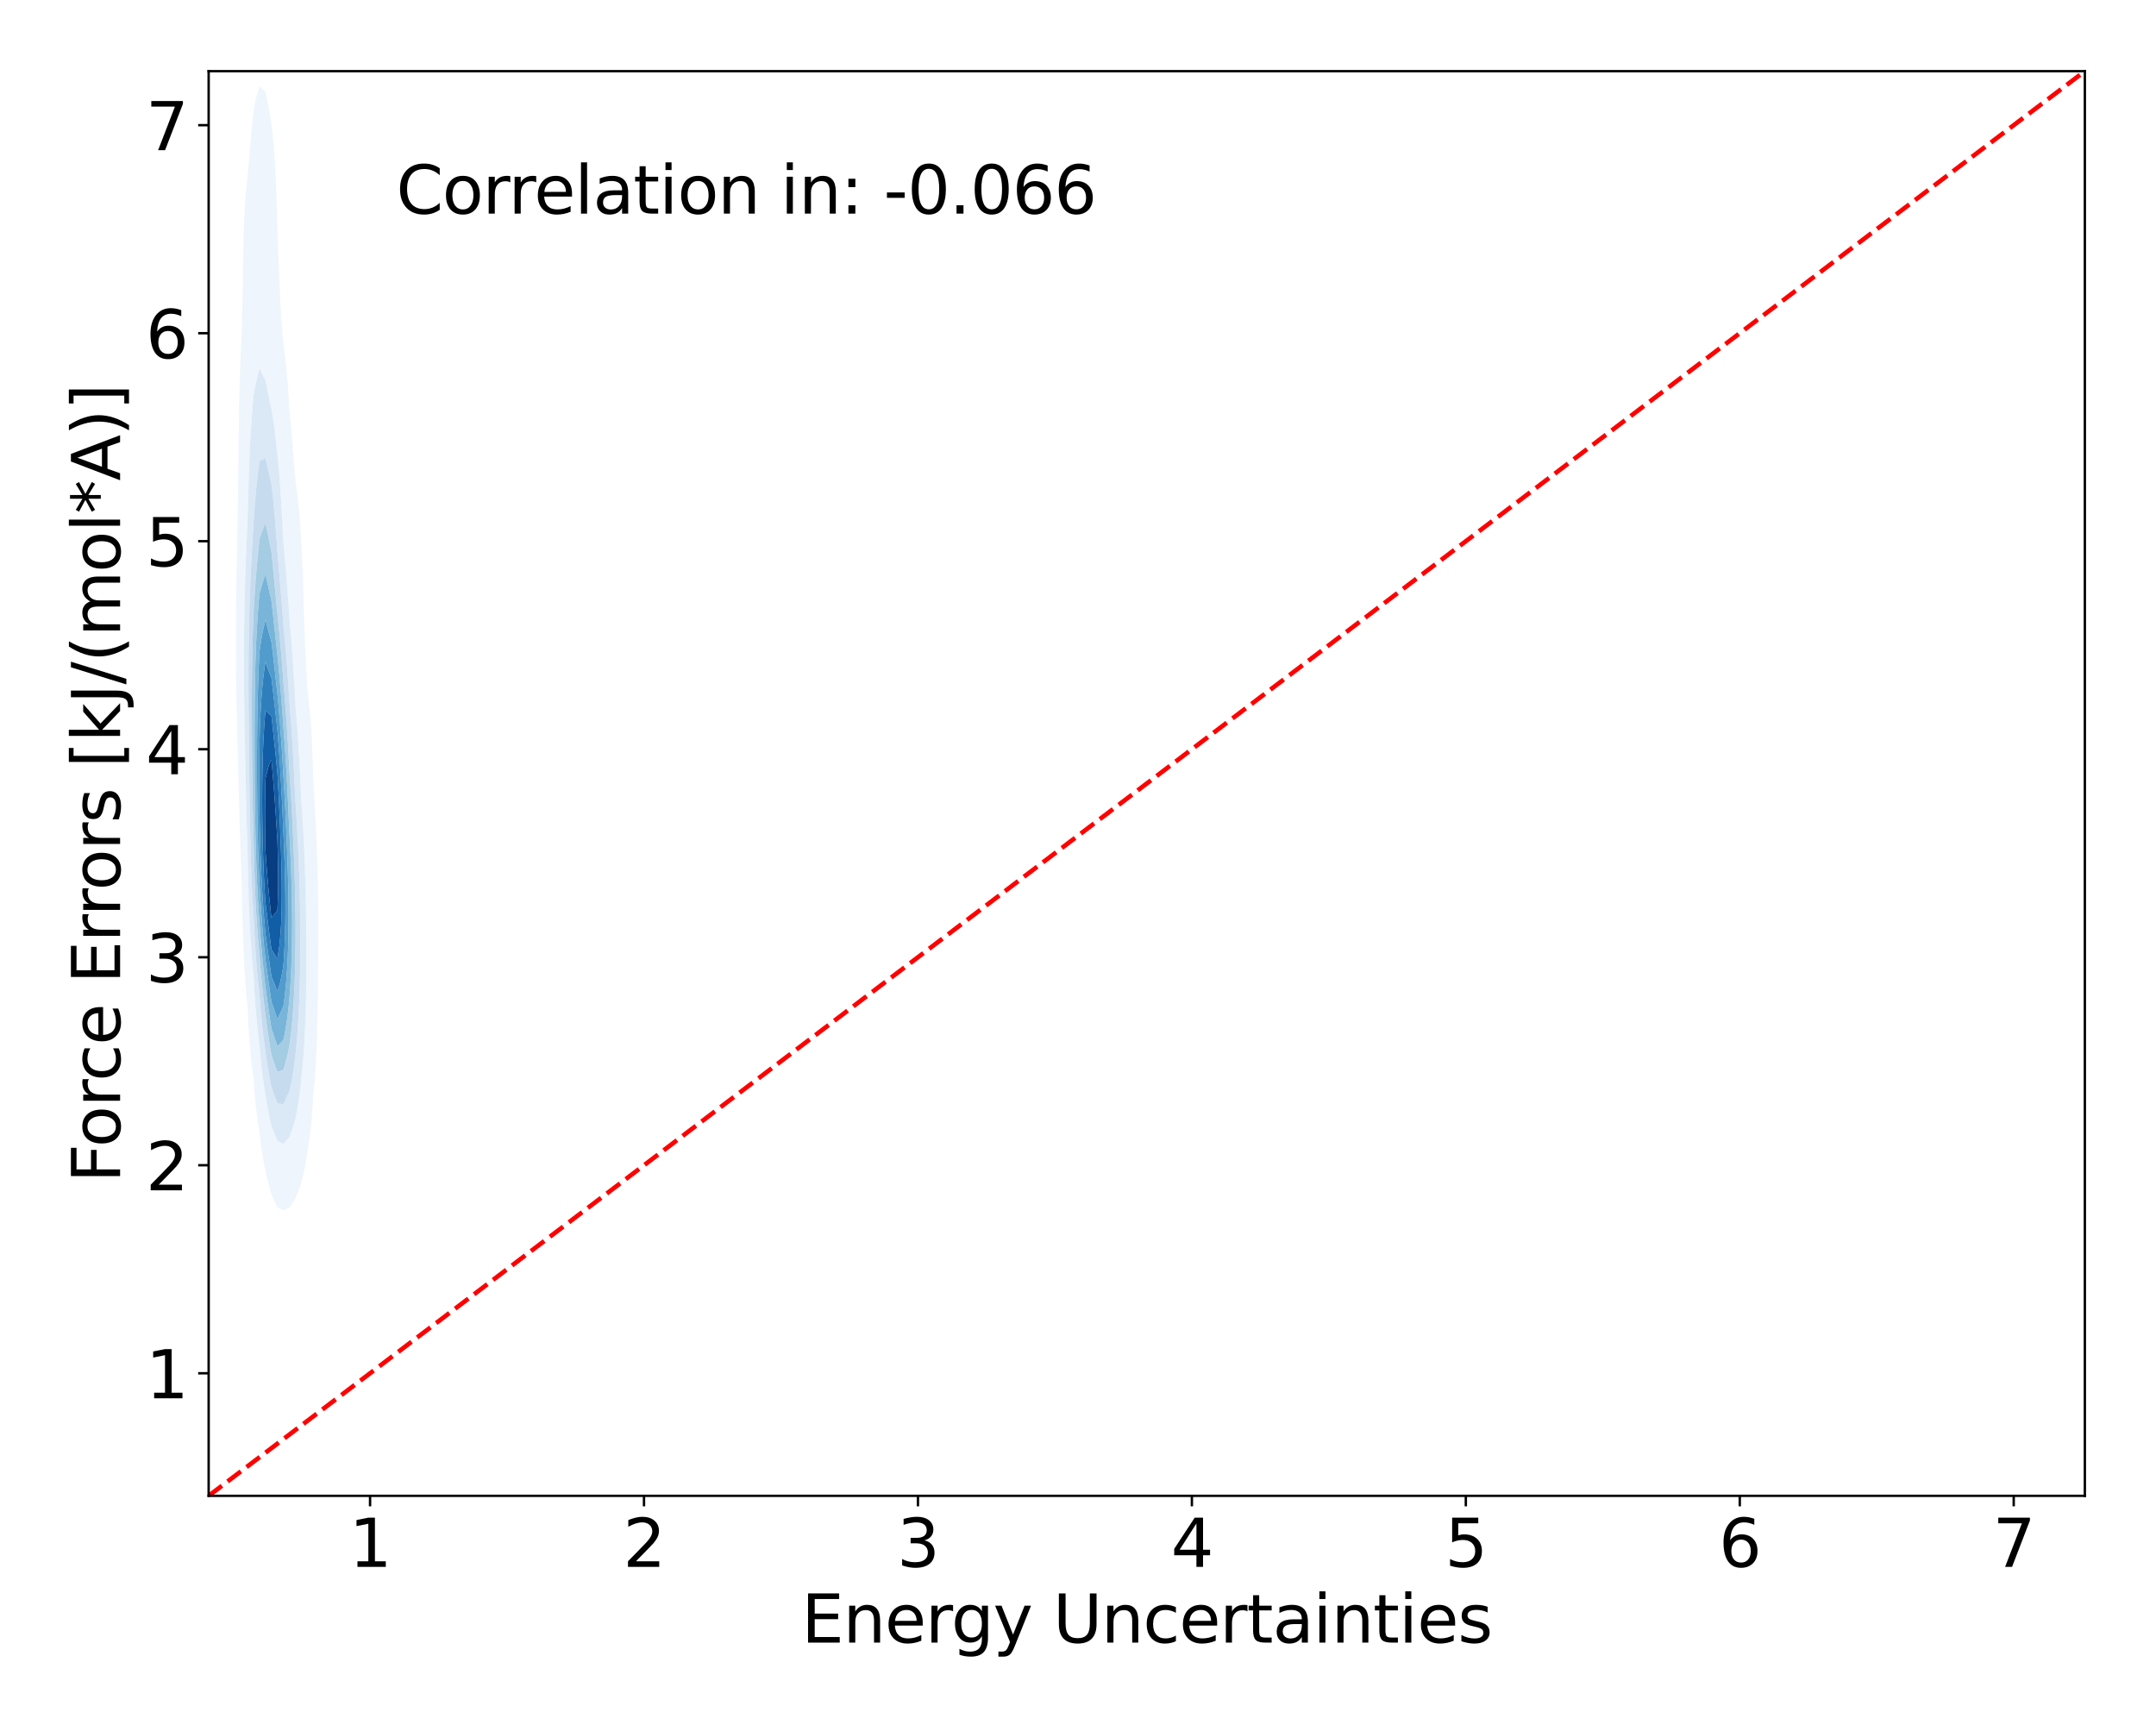 <?xml version="1.0" encoding="utf-8" standalone="no"?>
<!DOCTYPE svg PUBLIC "-//W3C//DTD SVG 1.1//EN"
  "http://www.w3.org/Graphics/SVG/1.1/DTD/svg11.dtd">
<svg xmlns:xlink="http://www.w3.org/1999/xlink" width="720pt" height="576pt" viewBox="0 0 720 576" xmlns="http://www.w3.org/2000/svg" version="1.1">
 <defs>
  <style type="text/css">*{stroke-linejoin: round; stroke-linecap: butt}</style>
 </defs>
 <g id="figure_1">
  <g id="patch_1">
   <path d="M 0 576 
L 720 576 
L 720 0 
L 0 0 
z
" style="fill: #ffffff"/>
  </g>
  <g id="axes_1">
   <g id="patch_2">
    <path d="M 69.68 499.48 
L 696.24 499.48 
L 696.24 23.76 
L 69.68 23.76 
z
" style="fill: #ffffff"/>
   </g>
   <g id="QuadContourSet_1">
    <path d="M 92.644 403.049 
L 94.638 404.214 
L 96.633 403.172 
L 98.117 400.994 
L 98.627 400.214 
L 99.966 396.951 
L 100.622 394.91 
L 101.155 392.908 
L 102.014 388.865 
L 102.607 384.823 
L 102.616 384.754 
L 103.269 380.78 
L 103.77 376.737 
L 104.15 372.694 
L 104.443 368.652 
L 104.611 365.805 
L 104.734 364.609 
L 105.095 360.566 
L 105.376 356.524 
L 105.595 352.481 
L 105.764 348.438 
L 105.895 344.395 
L 105.997 340.353 
L 106.076 336.31 
L 106.137 332.267 
L 106.187 328.224 
L 106.227 324.182 
L 106.259 320.139 
L 106.284 316.096 
L 106.3 312.054 
L 106.303 308.011 
L 106.289 303.968 
L 106.253 299.925 
L 106.19 295.883 
L 106.099 291.84 
L 105.978 287.797 
L 105.829 283.754 
L 105.656 279.712 
L 105.464 275.669 
L 105.258 271.626 
L 105.044 267.584 
L 104.822 263.541 
L 104.611 259.87 
L 104.6 259.498 
L 104.475 255.455 
L 104.329 251.413 
L 104.149 247.37 
L 103.919 243.327 
L 103.62 239.284 
L 103.236 235.242 
L 102.76 231.199 
L 102.616 230.04 
L 102.472 227.156 
L 102.268 223.113 
L 102.065 219.071 
L 101.874 215.028 
L 101.703 210.985 
L 101.556 206.943 
L 101.431 202.9 
L 101.321 198.857 
L 101.211 194.814 
L 101.084 190.772 
L 100.919 186.729 
L 100.694 182.686 
L 100.622 181.687 
L 100.474 178.643 
L 100.211 174.601 
L 99.871 170.558 
L 99.448 166.515 
L 98.944 162.473 
L 98.627 160.191 
L 98.488 158.43 
L 98.166 154.387 
L 97.837 150.344 
L 97.505 146.302 
L 97.164 142.259 
L 96.806 138.216 
L 96.633 136.332 
L 96.502 134.173 
L 96.233 130.131 
L 95.915 126.088 
L 95.533 122.045 
L 95.076 118.003 
L 94.638 114.597 
L 94.579 113.96 
L 94.237 109.917 
L 93.931 105.874 
L 93.672 101.832 
L 93.457 97.789 
L 93.276 93.746 
L 93.117 89.703 
L 92.968 85.661 
L 92.824 81.618 
L 92.682 77.575 
L 92.644 76.412 
L 92.557 73.533 
L 92.435 69.49 
L 92.305 65.447 
L 92.157 61.404 
L 91.974 57.362 
L 91.74 53.319 
L 91.441 49.276 
L 91.067 45.233 
L 90.649 41.514 
L 90.603 41.191 
L 89.967 37.148 
L 89.195 33.105 
L 88.655 30.726 
L 86.897 29.063 
L 86.66 28.835 
L 86.582 29.063 
L 85.438 33.105 
L 84.666 37.148 
L 84.666 37.148 
L 84.245 41.191 
L 83.878 45.233 
L 83.531 49.276 
L 83.177 53.319 
L 82.801 57.362 
L 82.671 58.666 
L 82.403 61.404 
L 82.042 65.447 
L 81.747 69.49 
L 81.527 73.533 
L 81.376 77.575 
L 81.278 81.618 
L 81.212 85.661 
L 81.158 89.703 
L 81.101 93.746 
L 81.031 97.789 
L 80.945 101.832 
L 80.843 105.874 
L 80.732 109.917 
L 80.677 111.824 
L 80.577 113.96 
L 80.394 118.003 
L 80.233 122.045 
L 80.099 126.088 
L 79.989 130.131 
L 79.901 134.173 
L 79.83 138.216 
L 79.769 142.259 
L 79.715 146.302 
L 79.665 150.344 
L 79.616 154.387 
L 79.566 158.43 
L 79.513 162.473 
L 79.455 166.515 
L 79.391 170.558 
L 79.322 174.601 
L 79.246 178.643 
L 79.168 182.686 
L 79.09 186.729 
L 79.016 190.772 
L 78.949 194.814 
L 78.891 198.857 
L 78.846 202.9 
L 78.814 206.943 
L 78.797 210.985 
L 78.794 215.028 
L 78.807 219.071 
L 78.835 223.113 
L 78.878 227.156 
L 78.935 231.199 
L 79.005 235.242 
L 79.088 239.284 
L 79.181 243.327 
L 79.283 247.37 
L 79.391 251.413 
L 79.501 255.455 
L 79.611 259.498 
L 79.72 263.541 
L 79.825 267.584 
L 79.931 271.626 
L 80.04 275.669 
L 80.158 279.712 
L 80.29 283.754 
L 80.444 287.797 
L 80.628 291.84 
L 80.677 292.804 
L 80.725 295.883 
L 80.799 299.925 
L 80.887 303.968 
L 80.992 308.011 
L 81.119 312.054 
L 81.272 316.096 
L 81.457 320.139 
L 81.682 324.182 
L 81.957 328.224 
L 82.295 332.267 
L 82.671 335.954 
L 82.687 336.31 
L 82.874 340.353 
L 83.1 344.395 
L 83.379 348.438 
L 83.728 352.481 
L 84.169 356.524 
L 84.666 360.152 
L 84.695 360.566 
L 84.99 364.609 
L 85.359 368.652 
L 85.83 372.694 
L 86.445 376.737 
L 86.66 378.009 
L 86.961 380.78 
L 87.498 384.823 
L 88.221 388.865 
L 88.655 390.894 
L 89.065 392.908 
L 90.068 396.951 
L 90.649 398.906 
L 91.631 400.994 
z
M 92.565 380.78 
L 90.932 376.737 
L 90.649 375.996 
L 89.898 372.694 
L 89.134 368.652 
L 88.655 365.673 
L 88.479 364.609 
L 87.866 360.566 
L 87.367 356.524 
L 86.952 352.481 
L 86.66 349.18 
L 86.566 348.438 
L 86.088 344.395 
L 85.688 340.353 
L 85.348 336.31 
L 85.056 332.267 
L 84.801 328.224 
L 84.666 325.897 
L 84.496 324.182 
L 84.133 320.139 
L 83.83 316.096 
L 83.578 312.054 
L 83.368 308.011 
L 83.194 303.968 
L 83.05 299.925 
L 82.929 295.883 
L 82.828 291.84 
L 82.743 287.797 
L 82.671 283.754 
L 82.671 283.754 
L 82.532 279.712 
L 82.411 275.669 
L 82.305 271.626 
L 82.207 267.584 
L 82.115 263.541 
L 82.026 259.498 
L 81.939 255.455 
L 81.853 251.413 
L 81.771 247.37 
L 81.694 243.327 
L 81.624 239.284 
L 81.565 235.242 
L 81.517 231.199 
L 81.483 227.156 
L 81.465 223.113 
L 81.463 219.071 
L 81.479 215.028 
L 81.514 210.985 
L 81.569 206.943 
L 81.643 202.9 
L 81.738 198.857 
L 81.852 194.814 
L 81.984 190.772 
L 82.131 186.729 
L 82.288 182.686 
L 82.45 178.643 
L 82.611 174.601 
L 82.671 173.011 
L 82.742 170.558 
L 82.858 166.515 
L 82.977 162.473 
L 83.106 158.43 
L 83.252 154.387 
L 83.422 150.344 
L 83.624 146.302 
L 83.864 142.259 
L 84.147 138.216 
L 84.474 134.173 
L 84.666 131.983 
L 85.01 130.131 
L 85.877 126.088 
L 86.66 122.979 
L 88.146 126.088 
L 88.655 126.962 
L 89.295 130.131 
L 90.136 134.173 
L 90.649 136.606 
L 90.912 138.216 
L 91.527 142.259 
L 92.051 146.302 
L 92.491 150.344 
L 92.644 151.919 
L 92.896 154.387 
L 93.26 158.43 
L 93.569 162.473 
L 93.838 166.515 
L 94.076 170.558 
L 94.296 174.601 
L 94.505 178.643 
L 94.638 181.185 
L 94.771 182.686 
L 95.137 186.729 
L 95.489 190.772 
L 95.821 194.814 
L 96.129 198.857 
L 96.41 202.9 
L 96.633 206.375 
L 96.687 206.943 
L 97.059 210.985 
L 97.388 215.028 
L 97.683 219.071 
L 97.951 223.113 
L 98.197 227.156 
L 98.426 231.199 
L 98.627 235.022 
L 98.646 235.242 
L 98.983 239.284 
L 99.29 243.327 
L 99.568 247.37 
L 99.82 251.413 
L 100.049 255.455 
L 100.257 259.498 
L 100.447 263.541 
L 100.622 267.542 
L 100.625 267.584 
L 100.911 271.626 
L 101.168 275.669 
L 101.395 279.712 
L 101.594 283.754 
L 101.764 287.797 
L 101.905 291.84 
L 102.019 295.883 
L 102.109 299.925 
L 102.178 303.968 
L 102.23 308.011 
L 102.267 312.054 
L 102.292 316.096 
L 102.302 320.139 
L 102.295 324.182 
L 102.268 328.224 
L 102.213 332.267 
L 102.126 336.31 
L 102 340.353 
L 101.83 344.395 
L 101.611 348.438 
L 101.336 352.481 
L 100.997 356.524 
L 100.622 360.155 
L 100.584 360.566 
L 100.149 364.609 
L 99.586 368.652 
L 98.842 372.694 
L 98.627 373.69 
L 97.739 376.737 
L 96.633 379.741 
L 95.732 380.78 
L 94.638 381.997 
L 92.644 380.969 
z
" clip-path="url(#p76bd59c029)" style="fill: #eef5fc"/>
    <path d="M 92.644 380.969 
L 94.638 381.997 
L 95.732 380.78 
L 96.633 379.741 
L 97.739 376.737 
L 98.627 373.69 
L 98.842 372.694 
L 99.586 368.652 
L 100.149 364.609 
L 100.584 360.566 
L 100.622 360.155 
L 100.997 356.524 
L 101.336 352.481 
L 101.611 348.438 
L 101.83 344.395 
L 102 340.353 
L 102.126 336.31 
L 102.213 332.267 
L 102.268 328.224 
L 102.295 324.182 
L 102.302 320.139 
L 102.292 316.096 
L 102.267 312.054 
L 102.23 308.011 
L 102.178 303.968 
L 102.109 299.925 
L 102.019 295.883 
L 101.905 291.84 
L 101.764 287.797 
L 101.594 283.754 
L 101.395 279.712 
L 101.168 275.669 
L 100.911 271.626 
L 100.625 267.584 
L 100.622 267.542 
L 100.447 263.541 
L 100.257 259.498 
L 100.049 255.455 
L 99.82 251.413 
L 99.568 247.37 
L 99.29 243.327 
L 98.983 239.284 
L 98.646 235.242 
L 98.627 235.022 
L 98.426 231.199 
L 98.197 227.156 
L 97.951 223.113 
L 97.683 219.071 
L 97.388 215.028 
L 97.059 210.985 
L 96.687 206.943 
L 96.633 206.375 
L 96.41 202.9 
L 96.129 198.857 
L 95.821 194.814 
L 95.489 190.772 
L 95.137 186.729 
L 94.771 182.686 
L 94.638 181.185 
L 94.505 178.643 
L 94.296 174.601 
L 94.076 170.558 
L 93.838 166.515 
L 93.569 162.473 
L 93.26 158.43 
L 92.896 154.387 
L 92.644 151.919 
L 92.491 150.344 
L 92.051 146.302 
L 91.527 142.259 
L 90.912 138.216 
L 90.649 136.606 
L 90.136 134.173 
L 89.295 130.131 
L 88.655 126.962 
L 88.146 126.088 
L 86.66 122.979 
L 85.877 126.088 
L 85.01 130.131 
L 84.666 131.983 
L 84.474 134.173 
L 84.147 138.216 
L 83.864 142.259 
L 83.624 146.302 
L 83.422 150.344 
L 83.252 154.387 
L 83.106 158.43 
L 82.977 162.473 
L 82.858 166.515 
L 82.742 170.558 
L 82.671 173.011 
L 82.611 174.601 
L 82.45 178.643 
L 82.288 182.686 
L 82.131 186.729 
L 81.984 190.772 
L 81.852 194.814 
L 81.738 198.857 
L 81.643 202.9 
L 81.569 206.943 
L 81.514 210.985 
L 81.479 215.028 
L 81.463 219.071 
L 81.465 223.113 
L 81.483 227.156 
L 81.517 231.199 
L 81.565 235.242 
L 81.624 239.284 
L 81.694 243.327 
L 81.771 247.37 
L 81.853 251.413 
L 81.939 255.455 
L 82.026 259.498 
L 82.115 263.541 
L 82.207 267.584 
L 82.305 271.626 
L 82.411 275.669 
L 82.532 279.712 
L 82.671 283.754 
L 82.671 283.754 
L 82.743 287.797 
L 82.828 291.84 
L 82.929 295.883 
L 83.05 299.925 
L 83.194 303.968 
L 83.368 308.011 
L 83.578 312.054 
L 83.83 316.096 
L 84.133 320.139 
L 84.496 324.182 
L 84.666 325.897 
L 84.801 328.224 
L 85.056 332.267 
L 85.348 336.31 
L 85.688 340.353 
L 86.088 344.395 
L 86.566 348.438 
L 86.66 349.18 
L 86.952 352.481 
L 87.367 356.524 
L 87.866 360.566 
L 88.479 364.609 
L 88.655 365.673 
L 89.134 368.652 
L 89.898 372.694 
L 90.649 375.996 
L 90.932 376.737 
L 92.565 380.78 
z
M 94.269 368.652 
L 92.644 368.422 
L 91.195 364.609 
L 90.649 363.082 
L 90.144 360.566 
L 89.43 356.524 
L 88.826 352.481 
L 88.655 351.258 
L 88.266 348.438 
L 87.776 344.395 
L 87.354 340.353 
L 86.983 336.31 
L 86.66 332.414 
L 86.644 332.267 
L 86.212 328.224 
L 85.838 324.182 
L 85.514 320.139 
L 85.234 316.096 
L 84.993 312.054 
L 84.786 308.011 
L 84.666 305.345 
L 84.568 303.968 
L 84.316 299.925 
L 84.11 295.883 
L 83.941 291.84 
L 83.801 287.797 
L 83.685 283.754 
L 83.588 279.712 
L 83.505 275.669 
L 83.433 271.626 
L 83.369 267.584 
L 83.311 263.541 
L 83.258 259.498 
L 83.208 255.455 
L 83.161 251.413 
L 83.118 247.37 
L 83.078 243.327 
L 83.044 239.284 
L 83.016 235.242 
L 82.998 231.199 
L 82.991 227.156 
L 82.997 223.113 
L 83.019 219.071 
L 83.058 215.028 
L 83.117 210.985 
L 83.198 206.943 
L 83.304 202.9 
L 83.436 198.857 
L 83.593 194.814 
L 83.775 190.772 
L 83.978 186.729 
L 84.198 182.686 
L 84.428 178.643 
L 84.666 174.601 
L 84.666 174.601 
L 84.952 170.558 
L 85.267 166.515 
L 85.629 162.473 
L 86.061 158.43 
L 86.595 154.387 
L 86.66 153.946 
L 88.655 152.942 
L 88.998 154.387 
L 89.931 158.43 
L 90.649 161.72 
L 90.741 162.473 
L 91.193 166.515 
L 91.584 170.558 
L 91.929 174.601 
L 92.243 178.643 
L 92.541 182.686 
L 92.644 184.056 
L 92.866 186.729 
L 93.205 190.772 
L 93.541 194.814 
L 93.872 198.857 
L 94.195 202.9 
L 94.505 206.943 
L 94.638 208.698 
L 94.874 210.985 
L 95.26 215.028 
L 95.603 219.071 
L 95.91 223.113 
L 96.189 227.156 
L 96.444 231.199 
L 96.633 234.412 
L 96.703 235.242 
L 97.033 239.284 
L 97.334 243.327 
L 97.606 247.37 
L 97.854 251.413 
L 98.079 255.455 
L 98.286 259.498 
L 98.478 263.541 
L 98.627 266.856 
L 98.677 267.584 
L 98.943 271.626 
L 99.186 275.669 
L 99.407 279.712 
L 99.604 283.754 
L 99.776 287.797 
L 99.923 291.84 
L 100.043 295.883 
L 100.138 299.925 
L 100.208 303.968 
L 100.256 308.011 
L 100.282 312.054 
L 100.285 316.096 
L 100.265 320.139 
L 100.218 324.182 
L 100.139 328.224 
L 100.024 332.267 
L 99.864 336.31 
L 99.655 340.353 
L 99.387 344.395 
L 99.053 348.438 
L 98.639 352.481 
L 98.627 352.58 
L 98.154 356.524 
L 97.495 360.566 
L 96.633 364.473 
L 96.582 364.609 
L 94.673 368.652 
L 94.638 368.713 
z
" clip-path="url(#p76bd59c029)" style="fill: #dbe9f6"/>
    <path d="M 94.638 368.713 
L 94.673 368.652 
L 96.582 364.609 
L 96.633 364.473 
L 97.495 360.566 
L 98.154 356.524 
L 98.627 352.58 
L 98.639 352.481 
L 99.053 348.438 
L 99.387 344.395 
L 99.655 340.353 
L 99.864 336.31 
L 100.024 332.267 
L 100.139 328.224 
L 100.218 324.182 
L 100.265 320.139 
L 100.285 316.096 
L 100.282 312.054 
L 100.256 308.011 
L 100.208 303.968 
L 100.138 299.925 
L 100.043 295.883 
L 99.923 291.84 
L 99.776 287.797 
L 99.604 283.754 
L 99.407 279.712 
L 99.186 275.669 
L 98.943 271.626 
L 98.677 267.584 
L 98.627 266.856 
L 98.478 263.541 
L 98.286 259.498 
L 98.079 255.455 
L 97.854 251.413 
L 97.606 247.37 
L 97.334 243.327 
L 97.033 239.284 
L 96.703 235.242 
L 96.633 234.412 
L 96.444 231.199 
L 96.189 227.156 
L 95.91 223.113 
L 95.603 219.071 
L 95.26 215.028 
L 94.874 210.985 
L 94.638 208.698 
L 94.505 206.943 
L 94.195 202.9 
L 93.872 198.857 
L 93.541 194.814 
L 93.205 190.772 
L 92.866 186.729 
L 92.644 184.056 
L 92.541 182.686 
L 92.243 178.643 
L 91.929 174.601 
L 91.584 170.558 
L 91.193 166.515 
L 90.741 162.473 
L 90.649 161.72 
L 89.931 158.43 
L 88.998 154.387 
L 88.655 152.942 
L 86.66 153.946 
L 86.595 154.387 
L 86.061 158.43 
L 85.629 162.473 
L 85.267 166.515 
L 84.952 170.558 
L 84.666 174.601 
L 84.666 174.601 
L 84.428 178.643 
L 84.198 182.686 
L 83.978 186.729 
L 83.775 190.772 
L 83.593 194.814 
L 83.436 198.857 
L 83.304 202.9 
L 83.198 206.943 
L 83.117 210.985 
L 83.058 215.028 
L 83.019 219.071 
L 82.997 223.113 
L 82.991 227.156 
L 82.998 231.199 
L 83.016 235.242 
L 83.044 239.284 
L 83.078 243.327 
L 83.118 247.37 
L 83.161 251.413 
L 83.208 255.455 
L 83.258 259.498 
L 83.311 263.541 
L 83.369 267.584 
L 83.433 271.626 
L 83.505 275.669 
L 83.588 279.712 
L 83.685 283.754 
L 83.801 287.797 
L 83.941 291.84 
L 84.11 295.883 
L 84.316 299.925 
L 84.568 303.968 
L 84.666 305.345 
L 84.786 308.011 
L 84.993 312.054 
L 85.234 316.096 
L 85.514 320.139 
L 85.838 324.182 
L 86.212 328.224 
L 86.644 332.267 
L 86.66 332.414 
L 86.983 336.31 
L 87.354 340.353 
L 87.776 344.395 
L 88.266 348.438 
L 88.655 351.258 
L 88.826 352.481 
L 89.43 356.524 
L 90.144 360.566 
L 90.649 363.082 
L 91.195 364.609 
L 92.644 368.422 
L 94.269 368.652 
z
M 92.116 356.524 
L 90.729 352.481 
L 90.649 352.244 
L 89.986 348.438 
L 89.37 344.395 
L 88.818 340.353 
L 88.655 339.123 
L 88.309 336.31 
L 87.857 332.267 
L 87.451 328.224 
L 87.084 324.182 
L 86.747 320.139 
L 86.66 319.061 
L 86.377 316.096 
L 86.038 312.054 
L 85.75 308.011 
L 85.507 303.968 
L 85.303 299.925 
L 85.131 295.883 
L 84.986 291.84 
L 84.864 287.797 
L 84.761 283.754 
L 84.672 279.712 
L 84.666 279.419 
L 84.56 275.669 
L 84.464 271.626 
L 84.383 267.584 
L 84.314 263.541 
L 84.255 259.498 
L 84.206 255.455 
L 84.165 251.413 
L 84.133 247.37 
L 84.11 243.327 
L 84.097 239.284 
L 84.094 235.242 
L 84.105 231.199 
L 84.13 227.156 
L 84.173 223.113 
L 84.237 219.071 
L 84.324 215.028 
L 84.439 210.985 
L 84.585 206.943 
L 84.666 205.071 
L 84.772 202.9 
L 85.01 198.857 
L 85.293 194.814 
L 85.617 190.772 
L 85.98 186.729 
L 86.375 182.686 
L 86.66 179.938 
L 87.111 178.643 
L 88.655 174.601 
L 89.518 178.643 
L 90.332 182.686 
L 90.649 184.284 
L 90.887 186.729 
L 91.277 190.772 
L 91.664 194.814 
L 92.053 198.857 
L 92.447 202.9 
L 92.644 204.869 
L 92.854 206.943 
L 93.252 210.985 
L 93.625 215.028 
L 93.972 219.071 
L 94.294 223.113 
L 94.594 227.156 
L 94.638 227.765 
L 94.945 231.199 
L 95.277 235.242 
L 95.58 239.284 
L 95.856 243.327 
L 96.108 247.37 
L 96.338 251.413 
L 96.55 255.455 
L 96.633 257.107 
L 96.797 259.498 
L 97.053 263.541 
L 97.29 267.584 
L 97.509 271.626 
L 97.713 275.669 
L 97.903 279.712 
L 98.078 283.754 
L 98.235 287.797 
L 98.372 291.84 
L 98.486 295.883 
L 98.576 299.925 
L 98.627 303.173 
L 98.644 303.968 
L 98.692 308.011 
L 98.702 312.054 
L 98.672 316.096 
L 98.627 318.657 
L 98.606 320.139 
L 98.514 324.182 
L 98.38 328.224 
L 98.197 332.267 
L 97.957 336.31 
L 97.648 340.353 
L 97.252 344.395 
L 96.742 348.438 
L 96.633 349.18 
L 95.978 352.481 
L 94.861 356.524 
L 94.638 357.183 
L 92.644 357.982 
z
" clip-path="url(#p76bd59c029)" style="fill: #c7dbef"/>
    <path d="M 92.644 357.982 
L 94.638 357.183 
L 94.861 356.524 
L 95.978 352.481 
L 96.633 349.18 
L 96.742 348.438 
L 97.252 344.395 
L 97.648 340.353 
L 97.957 336.31 
L 98.197 332.267 
L 98.38 328.224 
L 98.514 324.182 
L 98.606 320.139 
L 98.627 318.657 
L 98.672 316.096 
L 98.702 312.054 
L 98.692 308.011 
L 98.644 303.968 
L 98.627 303.173 
L 98.576 299.925 
L 98.486 295.883 
L 98.372 291.84 
L 98.235 287.797 
L 98.078 283.754 
L 97.903 279.712 
L 97.713 275.669 
L 97.509 271.626 
L 97.29 267.584 
L 97.053 263.541 
L 96.797 259.498 
L 96.633 257.107 
L 96.55 255.455 
L 96.338 251.413 
L 96.108 247.37 
L 95.856 243.327 
L 95.58 239.284 
L 95.277 235.242 
L 94.945 231.199 
L 94.638 227.765 
L 94.594 227.156 
L 94.294 223.113 
L 93.972 219.071 
L 93.625 215.028 
L 93.252 210.985 
L 92.854 206.943 
L 92.644 204.869 
L 92.447 202.9 
L 92.053 198.857 
L 91.664 194.814 
L 91.277 190.772 
L 90.887 186.729 
L 90.649 184.284 
L 90.332 182.686 
L 89.518 178.643 
L 88.655 174.601 
L 87.111 178.643 
L 86.66 179.938 
L 86.375 182.686 
L 85.98 186.729 
L 85.617 190.772 
L 85.293 194.814 
L 85.01 198.857 
L 84.772 202.9 
L 84.666 205.071 
L 84.585 206.943 
L 84.439 210.985 
L 84.324 215.028 
L 84.237 219.071 
L 84.173 223.113 
L 84.13 227.156 
L 84.105 231.199 
L 84.094 235.242 
L 84.097 239.284 
L 84.11 243.327 
L 84.133 247.37 
L 84.165 251.413 
L 84.206 255.455 
L 84.255 259.498 
L 84.314 263.541 
L 84.383 267.584 
L 84.464 271.626 
L 84.56 275.669 
L 84.666 279.419 
L 84.672 279.712 
L 84.761 283.754 
L 84.864 287.797 
L 84.986 291.84 
L 85.131 295.883 
L 85.303 299.925 
L 85.507 303.968 
L 85.75 308.011 
L 86.038 312.054 
L 86.377 316.096 
L 86.66 319.061 
L 86.747 320.139 
L 87.084 324.182 
L 87.451 328.224 
L 87.857 332.267 
L 88.309 336.31 
L 88.655 339.123 
L 88.818 340.353 
L 89.37 344.395 
L 89.986 348.438 
L 90.649 352.244 
L 90.729 352.481 
L 92.116 356.524 
z
M 92.343 348.438 
L 90.989 344.395 
L 90.649 343.377 
L 90.166 340.353 
L 89.571 336.31 
L 89.016 332.267 
L 88.655 329.571 
L 88.498 328.224 
L 88.051 324.182 
L 87.649 320.139 
L 87.285 316.096 
L 86.957 312.054 
L 86.66 308.011 
L 86.66 308.011 
L 86.356 303.968 
L 86.103 299.925 
L 85.892 295.883 
L 85.718 291.84 
L 85.574 287.797 
L 85.455 283.754 
L 85.356 279.712 
L 85.273 275.669 
L 85.204 271.626 
L 85.147 267.584 
L 85.101 263.541 
L 85.064 259.498 
L 85.037 255.455 
L 85.019 251.413 
L 85.011 247.37 
L 85.013 243.327 
L 85.028 239.284 
L 85.056 235.242 
L 85.1 231.199 
L 85.164 227.156 
L 85.252 223.113 
L 85.37 219.071 
L 85.522 215.028 
L 85.716 210.985 
L 85.958 206.943 
L 86.251 202.9 
L 86.598 198.857 
L 86.66 198.184 
L 87.635 194.814 
L 88.655 191.688 
L 89.342 194.814 
L 90.242 198.857 
L 90.649 200.603 
L 90.903 202.9 
L 91.354 206.943 
L 91.802 210.985 
L 92.245 215.028 
L 92.644 218.695 
L 92.681 219.071 
L 93.077 223.113 
L 93.443 227.156 
L 93.783 231.199 
L 94.1 235.242 
L 94.396 239.284 
L 94.638 242.787 
L 94.682 243.327 
L 94.994 247.37 
L 95.274 251.413 
L 95.527 255.455 
L 95.756 259.498 
L 95.968 263.541 
L 96.166 267.584 
L 96.353 271.626 
L 96.533 275.669 
L 96.633 278.008 
L 96.725 279.712 
L 96.926 283.754 
L 97.104 287.797 
L 97.256 291.84 
L 97.379 295.883 
L 97.471 299.925 
L 97.529 303.968 
L 97.552 308.011 
L 97.538 312.054 
L 97.482 316.096 
L 97.381 320.139 
L 97.23 324.182 
L 97.02 328.224 
L 96.743 332.267 
L 96.633 333.58 
L 96.373 336.31 
L 95.879 340.353 
L 95.222 344.395 
L 94.638 347.185 
L 93.546 348.438 
L 92.644 349.314 
z
" clip-path="url(#p76bd59c029)" style="fill: #a4cce3"/>
    <path d="M 92.644 349.314 
L 93.546 348.438 
L 94.638 347.185 
L 95.222 344.395 
L 95.879 340.353 
L 96.373 336.31 
L 96.633 333.58 
L 96.743 332.267 
L 97.02 328.224 
L 97.23 324.182 
L 97.381 320.139 
L 97.482 316.096 
L 97.538 312.054 
L 97.552 308.011 
L 97.529 303.968 
L 97.471 299.925 
L 97.379 295.883 
L 97.256 291.84 
L 97.104 287.797 
L 96.926 283.754 
L 96.725 279.712 
L 96.633 278.008 
L 96.533 275.669 
L 96.353 271.626 
L 96.166 267.584 
L 95.968 263.541 
L 95.756 259.498 
L 95.527 255.455 
L 95.274 251.413 
L 94.994 247.37 
L 94.682 243.327 
L 94.638 242.787 
L 94.396 239.284 
L 94.1 235.242 
L 93.783 231.199 
L 93.443 227.156 
L 93.077 223.113 
L 92.681 219.071 
L 92.644 218.695 
L 92.245 215.028 
L 91.802 210.985 
L 91.354 206.943 
L 90.903 202.9 
L 90.649 200.603 
L 90.242 198.857 
L 89.342 194.814 
L 88.655 191.688 
L 87.635 194.814 
L 86.66 198.184 
L 86.598 198.857 
L 86.251 202.9 
L 85.958 206.943 
L 85.716 210.985 
L 85.522 215.028 
L 85.37 219.071 
L 85.252 223.113 
L 85.164 227.156 
L 85.1 231.199 
L 85.056 235.242 
L 85.028 239.284 
L 85.013 243.327 
L 85.011 247.37 
L 85.019 251.413 
L 85.037 255.455 
L 85.064 259.498 
L 85.101 263.541 
L 85.147 267.584 
L 85.204 271.626 
L 85.273 275.669 
L 85.356 279.712 
L 85.455 283.754 
L 85.574 287.797 
L 85.718 291.84 
L 85.892 295.883 
L 86.103 299.925 
L 86.356 303.968 
L 86.66 308.011 
L 86.66 308.011 
L 86.957 312.054 
L 87.285 316.096 
L 87.649 320.139 
L 88.051 324.182 
L 88.498 328.224 
L 88.655 329.571 
L 89.016 332.267 
L 89.571 336.31 
L 90.166 340.353 
L 90.649 343.377 
L 90.989 344.395 
L 92.343 348.438 
z
M 91.301 336.31 
L 90.649 334.485 
L 90.316 332.267 
L 89.732 328.224 
L 89.17 324.182 
L 88.655 320.422 
L 88.624 320.139 
L 88.202 316.096 
L 87.826 312.054 
L 87.492 308.011 
L 87.198 303.968 
L 86.939 299.925 
L 86.712 295.883 
L 86.66 294.847 
L 86.509 291.84 
L 86.341 287.797 
L 86.205 283.754 
L 86.095 279.712 
L 86.007 275.669 
L 85.938 271.626 
L 85.886 267.584 
L 85.849 263.541 
L 85.826 259.498 
L 85.819 255.455 
L 85.826 251.413 
L 85.848 247.37 
L 85.887 243.327 
L 85.942 239.284 
L 86.017 235.242 
L 86.114 231.199 
L 86.237 227.156 
L 86.391 223.113 
L 86.582 219.071 
L 86.66 217.664 
L 87.01 215.028 
L 87.716 210.985 
L 88.655 206.943 
L 89.696 210.985 
L 90.649 214.326 
L 90.732 215.028 
L 91.21 219.071 
L 91.677 223.113 
L 92.138 227.156 
L 92.595 231.199 
L 92.644 231.632 
L 92.974 235.242 
L 93.318 239.284 
L 93.636 243.327 
L 93.929 247.37 
L 94.199 251.413 
L 94.448 255.455 
L 94.638 258.772 
L 94.685 259.498 
L 94.922 263.541 
L 95.139 267.584 
L 95.341 271.626 
L 95.529 275.669 
L 95.706 279.712 
L 95.87 283.754 
L 96.018 287.797 
L 96.145 291.84 
L 96.248 295.883 
L 96.321 299.925 
L 96.361 303.968 
L 96.363 308.011 
L 96.319 312.054 
L 96.225 316.096 
L 96.07 320.139 
L 95.845 324.182 
L 95.537 328.224 
L 95.128 332.267 
L 94.638 335.994 
L 94.527 336.31 
L 92.644 340.291 
z
" clip-path="url(#p76bd59c029)" style="fill: #79b5d9"/>
    <path d="M 92.644 340.291 
L 94.527 336.31 
L 94.638 335.994 
L 95.128 332.267 
L 95.537 328.224 
L 95.845 324.182 
L 96.07 320.139 
L 96.225 316.096 
L 96.319 312.054 
L 96.363 308.011 
L 96.361 303.968 
L 96.321 299.925 
L 96.248 295.883 
L 96.145 291.84 
L 96.018 287.797 
L 95.87 283.754 
L 95.706 279.712 
L 95.529 275.669 
L 95.341 271.626 
L 95.139 267.584 
L 94.922 263.541 
L 94.685 259.498 
L 94.638 258.772 
L 94.448 255.455 
L 94.199 251.413 
L 93.929 247.37 
L 93.636 243.327 
L 93.318 239.284 
L 92.974 235.242 
L 92.644 231.632 
L 92.595 231.199 
L 92.138 227.156 
L 91.677 223.113 
L 91.21 219.071 
L 90.732 215.028 
L 90.649 214.326 
L 89.696 210.985 
L 88.655 206.943 
L 87.716 210.985 
L 87.01 215.028 
L 86.66 217.664 
L 86.582 219.071 
L 86.391 223.113 
L 86.237 227.156 
L 86.114 231.199 
L 86.017 235.242 
L 85.942 239.284 
L 85.887 243.327 
L 85.848 247.37 
L 85.826 251.413 
L 85.819 255.455 
L 85.826 259.498 
L 85.849 263.541 
L 85.886 267.584 
L 85.938 271.626 
L 86.007 275.669 
L 86.095 279.712 
L 86.205 283.754 
L 86.341 287.797 
L 86.509 291.84 
L 86.66 294.847 
L 86.712 295.883 
L 86.939 299.925 
L 87.198 303.968 
L 87.492 308.011 
L 87.826 312.054 
L 88.202 316.096 
L 88.624 320.139 
L 88.655 320.422 
L 89.17 324.182 
L 89.732 328.224 
L 90.316 332.267 
L 90.649 334.485 
L 91.301 336.31 
z
M 91.563 328.224 
L 90.649 326.101 
L 90.372 324.182 
L 89.802 320.139 
L 89.244 316.096 
L 88.693 312.054 
L 88.655 311.768 
L 88.312 308.011 
L 87.99 303.968 
L 87.713 299.925 
L 87.475 295.883 
L 87.273 291.84 
L 87.102 287.797 
L 86.957 283.754 
L 86.837 279.712 
L 86.739 275.669 
L 86.66 271.626 
L 86.66 271.626 
L 86.613 267.584 
L 86.585 263.541 
L 86.578 259.498 
L 86.59 255.455 
L 86.622 251.413 
L 86.66 248.38 
L 86.68 247.37 
L 86.791 243.327 
L 86.947 239.284 
L 87.159 235.242 
L 87.442 231.199 
L 87.82 227.156 
L 88.32 223.113 
L 88.655 220.94 
L 89.367 223.113 
L 90.649 226.366 
L 90.743 227.156 
L 91.217 231.199 
L 91.683 235.242 
L 92.145 239.284 
L 92.602 243.327 
L 92.644 243.702 
L 92.938 247.37 
L 93.233 251.413 
L 93.5 255.455 
L 93.742 259.498 
L 93.963 263.541 
L 94.168 267.584 
L 94.361 271.626 
L 94.545 275.669 
L 94.638 277.835 
L 94.722 279.712 
L 94.887 283.754 
L 95.032 287.797 
L 95.151 291.84 
L 95.24 295.883 
L 95.293 299.925 
L 95.304 303.968 
L 95.267 308.011 
L 95.175 312.054 
L 95.021 316.096 
L 94.795 320.139 
L 94.638 322.245 
L 94.362 324.182 
L 93.52 328.224 
L 92.644 331.122 
z
" clip-path="url(#p76bd59c029)" style="fill: #519ccc"/>
    <path d="M 92.644 331.122 
L 93.52 328.224 
L 94.362 324.182 
L 94.638 322.245 
L 94.795 320.139 
L 95.021 316.096 
L 95.175 312.054 
L 95.267 308.011 
L 95.304 303.968 
L 95.293 299.925 
L 95.24 295.883 
L 95.151 291.84 
L 95.032 287.797 
L 94.887 283.754 
L 94.722 279.712 
L 94.638 277.835 
L 94.545 275.669 
L 94.361 271.626 
L 94.168 267.584 
L 93.963 263.541 
L 93.742 259.498 
L 93.5 255.455 
L 93.233 251.413 
L 92.938 247.37 
L 92.644 243.702 
L 92.602 243.327 
L 92.145 239.284 
L 91.683 235.242 
L 91.217 231.199 
L 90.743 227.156 
L 90.649 226.366 
L 89.367 223.113 
L 88.655 220.94 
L 88.32 223.113 
L 87.82 227.156 
L 87.442 231.199 
L 87.159 235.242 
L 86.947 239.284 
L 86.791 243.327 
L 86.68 247.37 
L 86.66 248.38 
L 86.622 251.413 
L 86.59 255.455 
L 86.578 259.498 
L 86.585 263.541 
L 86.613 267.584 
L 86.66 271.626 
L 86.66 271.626 
L 86.739 275.669 
L 86.837 279.712 
L 86.957 283.754 
L 87.102 287.797 
L 87.273 291.84 
L 87.475 295.883 
L 87.713 299.925 
L 87.99 303.968 
L 88.312 308.011 
L 88.655 311.768 
L 88.693 312.054 
L 89.244 316.096 
L 89.802 320.139 
L 90.372 324.182 
L 90.649 326.101 
L 91.563 328.224 
z
M 90.524 316.096 
L 89.988 312.054 
L 89.469 308.011 
L 88.964 303.968 
L 88.655 301.379 
L 88.549 299.925 
L 88.3 295.883 
L 88.095 291.84 
L 87.928 287.797 
L 87.796 283.754 
L 87.694 279.712 
L 87.621 275.669 
L 87.574 271.626 
L 87.555 267.584 
L 87.565 263.541 
L 87.606 259.498 
L 87.684 255.455 
L 87.802 251.413 
L 87.967 247.37 
L 88.187 243.327 
L 88.473 239.284 
L 88.655 237.19 
L 90.649 239.13 
L 90.667 239.284 
L 91.118 243.327 
L 91.556 247.37 
L 91.98 251.413 
L 92.387 255.455 
L 92.644 258.153 
L 92.728 259.498 
L 92.954 263.541 
L 93.159 267.584 
L 93.346 271.626 
L 93.519 275.669 
L 93.678 279.712 
L 93.822 283.754 
L 93.945 287.797 
L 94.041 291.84 
L 94.099 295.883 
L 94.109 299.925 
L 94.056 303.968 
L 93.918 308.011 
L 93.668 312.054 
L 93.263 316.096 
L 92.644 320.139 
L 90.649 317.004 
z
" clip-path="url(#p76bd59c029)" style="fill: #2f7fbc"/>
    <path d="M 90.649 317.004 
L 92.644 320.139 
L 93.263 316.096 
L 93.668 312.054 
L 93.918 308.011 
L 94.056 303.968 
L 94.109 299.925 
L 94.099 295.883 
L 94.041 291.84 
L 93.945 287.797 
L 93.822 283.754 
L 93.678 279.712 
L 93.519 275.669 
L 93.346 271.626 
L 93.159 267.584 
L 92.954 263.541 
L 92.728 259.498 
L 92.644 258.153 
L 92.387 255.455 
L 91.98 251.413 
L 91.556 247.37 
L 91.118 243.327 
L 90.667 239.284 
L 90.649 239.13 
L 88.655 237.19 
L 88.473 239.284 
L 88.187 243.327 
L 87.967 247.37 
L 87.802 251.413 
L 87.684 255.455 
L 87.606 259.498 
L 87.565 263.541 
L 87.555 267.584 
L 87.574 271.626 
L 87.621 275.669 
L 87.694 279.712 
L 87.796 283.754 
L 87.928 287.797 
L 88.095 291.84 
L 88.3 295.883 
L 88.549 299.925 
L 88.655 301.379 
L 88.964 303.968 
L 89.469 308.011 
L 89.988 312.054 
L 90.524 316.096 
z
M 90.363 303.968 
L 89.947 299.925 
L 89.565 295.883 
L 89.219 291.84 
L 88.907 287.797 
L 88.655 284.047 
L 88.646 283.754 
L 88.563 279.712 
L 88.515 275.669 
L 88.501 271.626 
L 88.521 267.584 
L 88.577 263.541 
L 88.655 260.274 
L 88.763 259.498 
L 89.809 255.455 
L 90.649 253.706 
L 90.814 255.455 
L 91.163 259.498 
L 91.486 263.541 
L 91.786 267.584 
L 92.068 271.626 
L 92.337 275.669 
L 92.597 279.712 
L 92.644 280.519 
L 92.74 283.754 
L 92.83 287.797 
L 92.88 291.84 
L 92.878 295.883 
L 92.806 299.925 
L 92.644 303.968 
L 92.644 303.968 
L 90.649 306.497 
z
" clip-path="url(#p76bd59c029)" style="fill: #125ea6"/>
    <path d="M 90.649 306.497 
L 92.644 303.968 
L 92.644 303.968 
L 92.806 299.925 
L 92.878 295.883 
L 92.88 291.84 
L 92.83 287.797 
L 92.74 283.754 
L 92.644 280.519 
L 92.597 279.712 
L 92.337 275.669 
L 92.068 271.626 
L 91.786 267.584 
L 91.486 263.541 
L 91.163 259.498 
L 90.814 255.455 
L 90.649 253.706 
L 89.809 255.455 
L 88.763 259.498 
L 88.655 260.274 
L 88.577 263.541 
L 88.521 267.584 
L 88.501 271.626 
L 88.515 275.669 
L 88.563 279.712 
L 88.646 283.754 
L 88.655 284.047 
L 88.907 287.797 
L 89.219 291.84 
L 89.565 295.883 
L 89.947 299.925 
L 90.363 303.968 
z
" clip-path="url(#p76bd59c029)" style="fill: #083e81"/>
   </g>
   <g id="matplotlib.axis_1">
    <g id="xtick_1">
     <g id="line2d_1">
      <defs>
       <path id="me4e43603f5" d="M 0 0 
L 0 3.5 
" style="stroke: #000000; stroke-width: 0.8"/>
      </defs>
      <g>
       <use xlink:href="#me4e43603f5" x="123.582" y="499.48" style="stroke: #000000; stroke-width: 0.8"/>
      </g>
     </g>
     <g id="text_1">
      <!-- 1 -->
      <g transform="translate(116.583 523.197) scale(0.22 -0.22)">
       <defs>
        <path id="DejaVuSans-31" d="M 794 531 
L 1825 531 
L 1825 4091 
L 703 3866 
L 703 4441 
L 1819 4666 
L 2450 4666 
L 2450 531 
L 3481 531 
L 3481 0 
L 794 0 
L 794 531 
z
" transform="scale(0.016)"/>
       </defs>
       <use xlink:href="#DejaVuSans-31"/>
      </g>
     </g>
    </g>
    <g id="xtick_2">
     <g id="line2d_2">
      <g>
       <use xlink:href="#me4e43603f5" x="215.065" y="499.48" style="stroke: #000000; stroke-width: 0.8"/>
      </g>
     </g>
     <g id="text_2">
      <!-- 2 -->
      <g transform="translate(208.067 523.197) scale(0.22 -0.22)">
       <defs>
        <path id="DejaVuSans-32" d="M 1228 531 
L 3431 531 
L 3431 0 
L 469 0 
L 469 531 
Q 828 903 1448 1529 
Q 2069 2156 2228 2338 
Q 2531 2678 2651 2914 
Q 2772 3150 2772 3378 
Q 2772 3750 2511 3984 
Q 2250 4219 1831 4219 
Q 1534 4219 1204 4116 
Q 875 4013 500 3803 
L 500 4441 
Q 881 4594 1212 4672 
Q 1544 4750 1819 4750 
Q 2544 4750 2975 4387 
Q 3406 4025 3406 3419 
Q 3406 3131 3298 2873 
Q 3191 2616 2906 2266 
Q 2828 2175 2409 1742 
Q 1991 1309 1228 531 
z
" transform="scale(0.016)"/>
       </defs>
       <use xlink:href="#DejaVuSans-32"/>
      </g>
     </g>
    </g>
    <g id="xtick_3">
     <g id="line2d_3">
      <g>
       <use xlink:href="#me4e43603f5" x="306.549" y="499.48" style="stroke: #000000; stroke-width: 0.8"/>
      </g>
     </g>
     <g id="text_3">
      <!-- 3 -->
      <g transform="translate(299.55 523.197) scale(0.22 -0.22)">
       <defs>
        <path id="DejaVuSans-33" d="M 2597 2516 
Q 3050 2419 3304 2112 
Q 3559 1806 3559 1356 
Q 3559 666 3084 287 
Q 2609 -91 1734 -91 
Q 1441 -91 1130 -33 
Q 819 25 488 141 
L 488 750 
Q 750 597 1062 519 
Q 1375 441 1716 441 
Q 2309 441 2620 675 
Q 2931 909 2931 1356 
Q 2931 1769 2642 2001 
Q 2353 2234 1838 2234 
L 1294 2234 
L 1294 2753 
L 1863 2753 
Q 2328 2753 2575 2939 
Q 2822 3125 2822 3475 
Q 2822 3834 2567 4026 
Q 2313 4219 1838 4219 
Q 1578 4219 1281 4162 
Q 984 4106 628 3988 
L 628 4550 
Q 988 4650 1302 4700 
Q 1616 4750 1894 4750 
Q 2613 4750 3031 4423 
Q 3450 4097 3450 3541 
Q 3450 3153 3228 2886 
Q 3006 2619 2597 2516 
z
" transform="scale(0.016)"/>
       </defs>
       <use xlink:href="#DejaVuSans-33"/>
      </g>
     </g>
    </g>
    <g id="xtick_4">
     <g id="line2d_4">
      <g>
       <use xlink:href="#me4e43603f5" x="398.032" y="499.48" style="stroke: #000000; stroke-width: 0.8"/>
      </g>
     </g>
     <g id="text_4">
      <!-- 4 -->
      <g transform="translate(391.033 523.197) scale(0.22 -0.22)">
       <defs>
        <path id="DejaVuSans-34" d="M 2419 4116 
L 825 1625 
L 2419 1625 
L 2419 4116 
z
M 2253 4666 
L 3047 4666 
L 3047 1625 
L 3713 1625 
L 3713 1100 
L 3047 1100 
L 3047 0 
L 2419 0 
L 2419 1100 
L 313 1100 
L 313 1709 
L 2253 4666 
z
" transform="scale(0.016)"/>
       </defs>
       <use xlink:href="#DejaVuSans-34"/>
      </g>
     </g>
    </g>
    <g id="xtick_5">
     <g id="line2d_5">
      <g>
       <use xlink:href="#me4e43603f5" x="489.515" y="499.48" style="stroke: #000000; stroke-width: 0.8"/>
      </g>
     </g>
     <g id="text_5">
      <!-- 5 -->
      <g transform="translate(482.517 523.197) scale(0.22 -0.22)">
       <defs>
        <path id="DejaVuSans-35" d="M 691 4666 
L 3169 4666 
L 3169 4134 
L 1269 4134 
L 1269 2991 
Q 1406 3038 1543 3061 
Q 1681 3084 1819 3084 
Q 2600 3084 3056 2656 
Q 3513 2228 3513 1497 
Q 3513 744 3044 326 
Q 2575 -91 1722 -91 
Q 1428 -91 1123 -41 
Q 819 9 494 109 
L 494 744 
Q 775 591 1075 516 
Q 1375 441 1709 441 
Q 2250 441 2565 725 
Q 2881 1009 2881 1497 
Q 2881 1984 2565 2268 
Q 2250 2553 1709 2553 
Q 1456 2553 1204 2497 
Q 953 2441 691 2322 
L 691 4666 
z
" transform="scale(0.016)"/>
       </defs>
       <use xlink:href="#DejaVuSans-35"/>
      </g>
     </g>
    </g>
    <g id="xtick_6">
     <g id="line2d_6">
      <g>
       <use xlink:href="#me4e43603f5" x="580.999" y="499.48" style="stroke: #000000; stroke-width: 0.8"/>
      </g>
     </g>
     <g id="text_6">
      <!-- 6 -->
      <g transform="translate(574 523.197) scale(0.22 -0.22)">
       <defs>
        <path id="DejaVuSans-36" d="M 2113 2584 
Q 1688 2584 1439 2293 
Q 1191 2003 1191 1497 
Q 1191 994 1439 701 
Q 1688 409 2113 409 
Q 2538 409 2786 701 
Q 3034 994 3034 1497 
Q 3034 2003 2786 2293 
Q 2538 2584 2113 2584 
z
M 3366 4563 
L 3366 3988 
Q 3128 4100 2886 4159 
Q 2644 4219 2406 4219 
Q 1781 4219 1451 3797 
Q 1122 3375 1075 2522 
Q 1259 2794 1537 2939 
Q 1816 3084 2150 3084 
Q 2853 3084 3261 2657 
Q 3669 2231 3669 1497 
Q 3669 778 3244 343 
Q 2819 -91 2113 -91 
Q 1303 -91 875 529 
Q 447 1150 447 2328 
Q 447 3434 972 4092 
Q 1497 4750 2381 4750 
Q 2619 4750 2861 4703 
Q 3103 4656 3366 4563 
z
" transform="scale(0.016)"/>
       </defs>
       <use xlink:href="#DejaVuSans-36"/>
      </g>
     </g>
    </g>
    <g id="xtick_7">
     <g id="line2d_7">
      <g>
       <use xlink:href="#me4e43603f5" x="672.482" y="499.48" style="stroke: #000000; stroke-width: 0.8"/>
      </g>
     </g>
     <g id="text_7">
      <!-- 7 -->
      <g transform="translate(665.483 523.197) scale(0.22 -0.22)">
       <defs>
        <path id="DejaVuSans-37" d="M 525 4666 
L 3525 4666 
L 3525 4397 
L 1831 0 
L 1172 0 
L 2766 4134 
L 525 4134 
L 525 4666 
z
" transform="scale(0.016)"/>
       </defs>
       <use xlink:href="#DejaVuSans-37"/>
      </g>
     </g>
    </g>
    <g id="text_8">
     <!-- Energy Uncertainties -->
     <g transform="translate(267.642 548.488) scale(0.22 -0.22)">
      <defs>
       <path id="DejaVuSans-45" d="M 628 4666 
L 3578 4666 
L 3578 4134 
L 1259 4134 
L 1259 2753 
L 3481 2753 
L 3481 2222 
L 1259 2222 
L 1259 531 
L 3634 531 
L 3634 0 
L 628 0 
L 628 4666 
z
" transform="scale(0.016)"/>
       <path id="DejaVuSans-6e" d="M 3513 2113 
L 3513 0 
L 2938 0 
L 2938 2094 
Q 2938 2591 2744 2837 
Q 2550 3084 2163 3084 
Q 1697 3084 1428 2787 
Q 1159 2491 1159 1978 
L 1159 0 
L 581 0 
L 581 3500 
L 1159 3500 
L 1159 2956 
Q 1366 3272 1645 3428 
Q 1925 3584 2291 3584 
Q 2894 3584 3203 3211 
Q 3513 2838 3513 2113 
z
" transform="scale(0.016)"/>
       <path id="DejaVuSans-65" d="M 3597 1894 
L 3597 1613 
L 953 1613 
Q 991 1019 1311 708 
Q 1631 397 2203 397 
Q 2534 397 2845 478 
Q 3156 559 3463 722 
L 3463 178 
Q 3153 47 2828 -22 
Q 2503 -91 2169 -91 
Q 1331 -91 842 396 
Q 353 884 353 1716 
Q 353 2575 817 3079 
Q 1281 3584 2069 3584 
Q 2775 3584 3186 3129 
Q 3597 2675 3597 1894 
z
M 3022 2063 
Q 3016 2534 2758 2815 
Q 2500 3097 2075 3097 
Q 1594 3097 1305 2825 
Q 1016 2553 972 2059 
L 3022 2063 
z
" transform="scale(0.016)"/>
       <path id="DejaVuSans-72" d="M 2631 2963 
Q 2534 3019 2420 3045 
Q 2306 3072 2169 3072 
Q 1681 3072 1420 2755 
Q 1159 2438 1159 1844 
L 1159 0 
L 581 0 
L 581 3500 
L 1159 3500 
L 1159 2956 
Q 1341 3275 1631 3429 
Q 1922 3584 2338 3584 
Q 2397 3584 2469 3576 
Q 2541 3569 2628 3553 
L 2631 2963 
z
" transform="scale(0.016)"/>
       <path id="DejaVuSans-67" d="M 2906 1791 
Q 2906 2416 2648 2759 
Q 2391 3103 1925 3103 
Q 1463 3103 1205 2759 
Q 947 2416 947 1791 
Q 947 1169 1205 825 
Q 1463 481 1925 481 
Q 2391 481 2648 825 
Q 2906 1169 2906 1791 
z
M 3481 434 
Q 3481 -459 3084 -895 
Q 2688 -1331 1869 -1331 
Q 1566 -1331 1297 -1286 
Q 1028 -1241 775 -1147 
L 775 -588 
Q 1028 -725 1275 -790 
Q 1522 -856 1778 -856 
Q 2344 -856 2625 -561 
Q 2906 -266 2906 331 
L 2906 616 
Q 2728 306 2450 153 
Q 2172 0 1784 0 
Q 1141 0 747 490 
Q 353 981 353 1791 
Q 353 2603 747 3093 
Q 1141 3584 1784 3584 
Q 2172 3584 2450 3431 
Q 2728 3278 2906 2969 
L 2906 3500 
L 3481 3500 
L 3481 434 
z
" transform="scale(0.016)"/>
       <path id="DejaVuSans-79" d="M 2059 -325 
Q 1816 -950 1584 -1140 
Q 1353 -1331 966 -1331 
L 506 -1331 
L 506 -850 
L 844 -850 
Q 1081 -850 1212 -737 
Q 1344 -625 1503 -206 
L 1606 56 
L 191 3500 
L 800 3500 
L 1894 763 
L 2988 3500 
L 3597 3500 
L 2059 -325 
z
" transform="scale(0.016)"/>
       <path id="DejaVuSans-20" transform="scale(0.016)"/>
       <path id="DejaVuSans-55" d="M 556 4666 
L 1191 4666 
L 1191 1831 
Q 1191 1081 1462 751 
Q 1734 422 2344 422 
Q 2950 422 3222 751 
Q 3494 1081 3494 1831 
L 3494 4666 
L 4128 4666 
L 4128 1753 
Q 4128 841 3676 375 
Q 3225 -91 2344 -91 
Q 1459 -91 1007 375 
Q 556 841 556 1753 
L 556 4666 
z
" transform="scale(0.016)"/>
       <path id="DejaVuSans-63" d="M 3122 3366 
L 3122 2828 
Q 2878 2963 2633 3030 
Q 2388 3097 2138 3097 
Q 1578 3097 1268 2742 
Q 959 2388 959 1747 
Q 959 1106 1268 751 
Q 1578 397 2138 397 
Q 2388 397 2633 464 
Q 2878 531 3122 666 
L 3122 134 
Q 2881 22 2623 -34 
Q 2366 -91 2075 -91 
Q 1284 -91 818 406 
Q 353 903 353 1747 
Q 353 2603 823 3093 
Q 1294 3584 2113 3584 
Q 2378 3584 2631 3529 
Q 2884 3475 3122 3366 
z
" transform="scale(0.016)"/>
       <path id="DejaVuSans-74" d="M 1172 4494 
L 1172 3500 
L 2356 3500 
L 2356 3053 
L 1172 3053 
L 1172 1153 
Q 1172 725 1289 603 
Q 1406 481 1766 481 
L 2356 481 
L 2356 0 
L 1766 0 
Q 1100 0 847 248 
Q 594 497 594 1153 
L 594 3053 
L 172 3053 
L 172 3500 
L 594 3500 
L 594 4494 
L 1172 4494 
z
" transform="scale(0.016)"/>
       <path id="DejaVuSans-61" d="M 2194 1759 
Q 1497 1759 1228 1600 
Q 959 1441 959 1056 
Q 959 750 1161 570 
Q 1363 391 1709 391 
Q 2188 391 2477 730 
Q 2766 1069 2766 1631 
L 2766 1759 
L 2194 1759 
z
M 3341 1997 
L 3341 0 
L 2766 0 
L 2766 531 
Q 2569 213 2275 61 
Q 1981 -91 1556 -91 
Q 1019 -91 701 211 
Q 384 513 384 1019 
Q 384 1609 779 1909 
Q 1175 2209 1959 2209 
L 2766 2209 
L 2766 2266 
Q 2766 2663 2505 2880 
Q 2244 3097 1772 3097 
Q 1472 3097 1187 3025 
Q 903 2953 641 2809 
L 641 3341 
Q 956 3463 1253 3523 
Q 1550 3584 1831 3584 
Q 2591 3584 2966 3190 
Q 3341 2797 3341 1997 
z
" transform="scale(0.016)"/>
       <path id="DejaVuSans-69" d="M 603 3500 
L 1178 3500 
L 1178 0 
L 603 0 
L 603 3500 
z
M 603 4863 
L 1178 4863 
L 1178 4134 
L 603 4134 
L 603 4863 
z
" transform="scale(0.016)"/>
       <path id="DejaVuSans-73" d="M 2834 3397 
L 2834 2853 
Q 2591 2978 2328 3040 
Q 2066 3103 1784 3103 
Q 1356 3103 1142 2972 
Q 928 2841 928 2578 
Q 928 2378 1081 2264 
Q 1234 2150 1697 2047 
L 1894 2003 
Q 2506 1872 2764 1633 
Q 3022 1394 3022 966 
Q 3022 478 2636 193 
Q 2250 -91 1575 -91 
Q 1294 -91 989 -36 
Q 684 19 347 128 
L 347 722 
Q 666 556 975 473 
Q 1284 391 1588 391 
Q 1994 391 2212 530 
Q 2431 669 2431 922 
Q 2431 1156 2273 1281 
Q 2116 1406 1581 1522 
L 1381 1569 
Q 847 1681 609 1914 
Q 372 2147 372 2553 
Q 372 3047 722 3315 
Q 1072 3584 1716 3584 
Q 2034 3584 2315 3537 
Q 2597 3491 2834 3397 
z
" transform="scale(0.016)"/>
      </defs>
      <use xlink:href="#DejaVuSans-45"/>
      <use xlink:href="#DejaVuSans-6e" x="63.184"/>
      <use xlink:href="#DejaVuSans-65" x="126.562"/>
      <use xlink:href="#DejaVuSans-72" x="188.086"/>
      <use xlink:href="#DejaVuSans-67" x="227.449"/>
      <use xlink:href="#DejaVuSans-79" x="290.926"/>
      <use xlink:href="#DejaVuSans-20" x="350.105"/>
      <use xlink:href="#DejaVuSans-55" x="381.893"/>
      <use xlink:href="#DejaVuSans-6e" x="455.086"/>
      <use xlink:href="#DejaVuSans-63" x="518.465"/>
      <use xlink:href="#DejaVuSans-65" x="573.445"/>
      <use xlink:href="#DejaVuSans-72" x="634.969"/>
      <use xlink:href="#DejaVuSans-74" x="676.082"/>
      <use xlink:href="#DejaVuSans-61" x="715.291"/>
      <use xlink:href="#DejaVuSans-69" x="776.57"/>
      <use xlink:href="#DejaVuSans-6e" x="804.354"/>
      <use xlink:href="#DejaVuSans-74" x="867.732"/>
      <use xlink:href="#DejaVuSans-69" x="906.941"/>
      <use xlink:href="#DejaVuSans-65" x="934.725"/>
      <use xlink:href="#DejaVuSans-73" x="996.248"/>
     </g>
    </g>
   </g>
   <g id="matplotlib.axis_2">
    <g id="ytick_1">
     <g id="line2d_8">
      <defs>
       <path id="m700bc7c7a6" d="M 0 0 
L -3.5 0 
" style="stroke: #000000; stroke-width: 0.8"/>
      </defs>
      <g>
       <use xlink:href="#m700bc7c7a6" x="69.68" y="458.555" style="stroke: #000000; stroke-width: 0.8"/>
      </g>
     </g>
     <g id="text_9">
      <!-- 1 -->
      <g transform="translate(48.682 466.913) scale(0.22 -0.22)">
       <use xlink:href="#DejaVuSans-31"/>
      </g>
     </g>
    </g>
    <g id="ytick_2">
     <g id="line2d_9">
      <g>
       <use xlink:href="#m700bc7c7a6" x="69.68" y="389.095" style="stroke: #000000; stroke-width: 0.8"/>
      </g>
     </g>
     <g id="text_10">
      <!-- 2 -->
      <g transform="translate(48.682 397.453) scale(0.22 -0.22)">
       <use xlink:href="#DejaVuSans-32"/>
      </g>
     </g>
    </g>
    <g id="ytick_3">
     <g id="line2d_10">
      <g>
       <use xlink:href="#m700bc7c7a6" x="69.68" y="319.636" style="stroke: #000000; stroke-width: 0.8"/>
      </g>
     </g>
     <g id="text_11">
      <!-- 3 -->
      <g transform="translate(48.682 327.994) scale(0.22 -0.22)">
       <use xlink:href="#DejaVuSans-33"/>
      </g>
     </g>
    </g>
    <g id="ytick_4">
     <g id="line2d_11">
      <g>
       <use xlink:href="#m700bc7c7a6" x="69.68" y="250.177" style="stroke: #000000; stroke-width: 0.8"/>
      </g>
     </g>
     <g id="text_12">
      <!-- 4 -->
      <g transform="translate(48.682 258.535) scale(0.22 -0.22)">
       <use xlink:href="#DejaVuSans-34"/>
      </g>
     </g>
    </g>
    <g id="ytick_5">
     <g id="line2d_12">
      <g>
       <use xlink:href="#m700bc7c7a6" x="69.68" y="180.717" style="stroke: #000000; stroke-width: 0.8"/>
      </g>
     </g>
     <g id="text_13">
      <!-- 5 -->
      <g transform="translate(48.682 189.075) scale(0.22 -0.22)">
       <use xlink:href="#DejaVuSans-35"/>
      </g>
     </g>
    </g>
    <g id="ytick_6">
     <g id="line2d_13">
      <g>
       <use xlink:href="#m700bc7c7a6" x="69.68" y="111.258" style="stroke: #000000; stroke-width: 0.8"/>
      </g>
     </g>
     <g id="text_14">
      <!-- 6 -->
      <g transform="translate(48.682 119.616) scale(0.22 -0.22)">
       <use xlink:href="#DejaVuSans-36"/>
      </g>
     </g>
    </g>
    <g id="ytick_7">
     <g id="line2d_14">
      <g>
       <use xlink:href="#m700bc7c7a6" x="69.68" y="41.798" style="stroke: #000000; stroke-width: 0.8"/>
      </g>
     </g>
     <g id="text_15">
      <!-- 7 -->
      <g transform="translate(48.682 50.157) scale(0.22 -0.22)">
       <use xlink:href="#DejaVuSans-37"/>
      </g>
     </g>
    </g>
    <g id="text_16">
     <!-- Force Errors [kJ/(mol*A)] -->
     <g transform="translate(40.107 394.913) rotate(-90) scale(0.22 -0.22)">
      <defs>
       <path id="DejaVuSans-46" d="M 628 4666 
L 3309 4666 
L 3309 4134 
L 1259 4134 
L 1259 2759 
L 3109 2759 
L 3109 2228 
L 1259 2228 
L 1259 0 
L 628 0 
L 628 4666 
z
" transform="scale(0.016)"/>
       <path id="DejaVuSans-6f" d="M 1959 3097 
Q 1497 3097 1228 2736 
Q 959 2375 959 1747 
Q 959 1119 1226 758 
Q 1494 397 1959 397 
Q 2419 397 2687 759 
Q 2956 1122 2956 1747 
Q 2956 2369 2687 2733 
Q 2419 3097 1959 3097 
z
M 1959 3584 
Q 2709 3584 3137 3096 
Q 3566 2609 3566 1747 
Q 3566 888 3137 398 
Q 2709 -91 1959 -91 
Q 1206 -91 779 398 
Q 353 888 353 1747 
Q 353 2609 779 3096 
Q 1206 3584 1959 3584 
z
" transform="scale(0.016)"/>
       <path id="DejaVuSans-5b" d="M 550 4863 
L 1875 4863 
L 1875 4416 
L 1125 4416 
L 1125 -397 
L 1875 -397 
L 1875 -844 
L 550 -844 
L 550 4863 
z
" transform="scale(0.016)"/>
       <path id="DejaVuSans-6b" d="M 581 4863 
L 1159 4863 
L 1159 1991 
L 2875 3500 
L 3609 3500 
L 1753 1863 
L 3688 0 
L 2938 0 
L 1159 1709 
L 1159 0 
L 581 0 
L 581 4863 
z
" transform="scale(0.016)"/>
       <path id="DejaVuSans-4a" d="M 628 4666 
L 1259 4666 
L 1259 325 
Q 1259 -519 939 -900 
Q 619 -1281 -91 -1281 
L -331 -1281 
L -331 -750 
L -134 -750 
Q 284 -750 456 -515 
Q 628 -281 628 325 
L 628 4666 
z
" transform="scale(0.016)"/>
       <path id="DejaVuSans-2f" d="M 1625 4666 
L 2156 4666 
L 531 -594 
L 0 -594 
L 1625 4666 
z
" transform="scale(0.016)"/>
       <path id="DejaVuSans-28" d="M 1984 4856 
Q 1566 4138 1362 3434 
Q 1159 2731 1159 2009 
Q 1159 1288 1364 580 
Q 1569 -128 1984 -844 
L 1484 -844 
Q 1016 -109 783 600 
Q 550 1309 550 2009 
Q 550 2706 781 3412 
Q 1013 4119 1484 4856 
L 1984 4856 
z
" transform="scale(0.016)"/>
       <path id="DejaVuSans-6d" d="M 3328 2828 
Q 3544 3216 3844 3400 
Q 4144 3584 4550 3584 
Q 5097 3584 5394 3201 
Q 5691 2819 5691 2113 
L 5691 0 
L 5113 0 
L 5113 2094 
Q 5113 2597 4934 2840 
Q 4756 3084 4391 3084 
Q 3944 3084 3684 2787 
Q 3425 2491 3425 1978 
L 3425 0 
L 2847 0 
L 2847 2094 
Q 2847 2600 2669 2842 
Q 2491 3084 2119 3084 
Q 1678 3084 1418 2786 
Q 1159 2488 1159 1978 
L 1159 0 
L 581 0 
L 581 3500 
L 1159 3500 
L 1159 2956 
Q 1356 3278 1631 3431 
Q 1906 3584 2284 3584 
Q 2666 3584 2933 3390 
Q 3200 3197 3328 2828 
z
" transform="scale(0.016)"/>
       <path id="DejaVuSans-6c" d="M 603 4863 
L 1178 4863 
L 1178 0 
L 603 0 
L 603 4863 
z
" transform="scale(0.016)"/>
       <path id="DejaVuSans-2a" d="M 3009 3897 
L 1888 3291 
L 3009 2681 
L 2828 2375 
L 1778 3009 
L 1778 1831 
L 1422 1831 
L 1422 3009 
L 372 2375 
L 191 2681 
L 1313 3291 
L 191 3897 
L 372 4206 
L 1422 3572 
L 1422 4750 
L 1778 4750 
L 1778 3572 
L 2828 4206 
L 3009 3897 
z
" transform="scale(0.016)"/>
       <path id="DejaVuSans-41" d="M 2188 4044 
L 1331 1722 
L 3047 1722 
L 2188 4044 
z
M 1831 4666 
L 2547 4666 
L 4325 0 
L 3669 0 
L 3244 1197 
L 1141 1197 
L 716 0 
L 50 0 
L 1831 4666 
z
" transform="scale(0.016)"/>
       <path id="DejaVuSans-29" d="M 513 4856 
L 1013 4856 
Q 1481 4119 1714 3412 
Q 1947 2706 1947 2009 
Q 1947 1309 1714 600 
Q 1481 -109 1013 -844 
L 513 -844 
Q 928 -128 1133 580 
Q 1338 1288 1338 2009 
Q 1338 2731 1133 3434 
Q 928 4138 513 4856 
z
" transform="scale(0.016)"/>
       <path id="DejaVuSans-5d" d="M 1947 4863 
L 1947 -844 
L 622 -844 
L 622 -397 
L 1369 -397 
L 1369 4416 
L 622 4416 
L 622 4863 
L 1947 4863 
z
" transform="scale(0.016)"/>
      </defs>
      <use xlink:href="#DejaVuSans-46"/>
      <use xlink:href="#DejaVuSans-6f" x="53.895"/>
      <use xlink:href="#DejaVuSans-72" x="115.076"/>
      <use xlink:href="#DejaVuSans-63" x="153.939"/>
      <use xlink:href="#DejaVuSans-65" x="208.92"/>
      <use xlink:href="#DejaVuSans-20" x="270.443"/>
      <use xlink:href="#DejaVuSans-45" x="302.23"/>
      <use xlink:href="#DejaVuSans-72" x="365.414"/>
      <use xlink:href="#DejaVuSans-72" x="404.777"/>
      <use xlink:href="#DejaVuSans-6f" x="443.641"/>
      <use xlink:href="#DejaVuSans-72" x="504.822"/>
      <use xlink:href="#DejaVuSans-73" x="545.936"/>
      <use xlink:href="#DejaVuSans-20" x="598.035"/>
      <use xlink:href="#DejaVuSans-5b" x="629.822"/>
      <use xlink:href="#DejaVuSans-6b" x="668.836"/>
      <use xlink:href="#DejaVuSans-4a" x="726.746"/>
      <use xlink:href="#DejaVuSans-2f" x="756.238"/>
      <use xlink:href="#DejaVuSans-28" x="789.93"/>
      <use xlink:href="#DejaVuSans-6d" x="828.943"/>
      <use xlink:href="#DejaVuSans-6f" x="926.355"/>
      <use xlink:href="#DejaVuSans-6c" x="987.537"/>
      <use xlink:href="#DejaVuSans-2a" x="1015.32"/>
      <use xlink:href="#DejaVuSans-41" x="1065.32"/>
      <use xlink:href="#DejaVuSans-29" x="1133.729"/>
      <use xlink:href="#DejaVuSans-5d" x="1172.742"/>
     </g>
    </g>
   </g>
   <g id="line2d_15">
    <path d="M 69.68 499.48 
L 696.24 23.76 
" clip-path="url(#p76bd59c029)" style="fill: none; stroke-dasharray: 5.55,2.4; stroke-dashoffset: 0; stroke: #ff0000; stroke-width: 1.5"/>
   </g>
   <g id="patch_3">
    <path d="M 69.68 499.48 
L 69.68 23.76 
" style="fill: none; stroke: #000000; stroke-width: 0.8; stroke-linejoin: miter; stroke-linecap: square"/>
   </g>
   <g id="patch_4">
    <path d="M 696.24 499.48 
L 696.24 23.76 
" style="fill: none; stroke: #000000; stroke-width: 0.8; stroke-linejoin: miter; stroke-linecap: square"/>
   </g>
   <g id="patch_5">
    <path d="M 69.68 499.48 
L 696.24 499.48 
" style="fill: none; stroke: #000000; stroke-width: 0.8; stroke-linejoin: miter; stroke-linecap: square"/>
   </g>
   <g id="patch_6">
    <path d="M 69.68 23.76 
L 696.24 23.76 
" style="fill: none; stroke: #000000; stroke-width: 0.8; stroke-linejoin: miter; stroke-linecap: square"/>
   </g>
   <g id="text_17">
    <!-- Correlation in: -0.066 -->
    <g transform="translate(132.336 71.332) scale(0.22 -0.22)">
     <defs>
      <path id="DejaVuSans-43" d="M 4122 4306 
L 4122 3641 
Q 3803 3938 3442 4084 
Q 3081 4231 2675 4231 
Q 1875 4231 1450 3742 
Q 1025 3253 1025 2328 
Q 1025 1406 1450 917 
Q 1875 428 2675 428 
Q 3081 428 3442 575 
Q 3803 722 4122 1019 
L 4122 359 
Q 3791 134 3420 21 
Q 3050 -91 2638 -91 
Q 1578 -91 968 557 
Q 359 1206 359 2328 
Q 359 3453 968 4101 
Q 1578 4750 2638 4750 
Q 3056 4750 3426 4639 
Q 3797 4528 4122 4306 
z
" transform="scale(0.016)"/>
      <path id="DejaVuSans-3a" d="M 750 794 
L 1409 794 
L 1409 0 
L 750 0 
L 750 794 
z
M 750 3309 
L 1409 3309 
L 1409 2516 
L 750 2516 
L 750 3309 
z
" transform="scale(0.016)"/>
      <path id="DejaVuSans-2d" d="M 313 2009 
L 1997 2009 
L 1997 1497 
L 313 1497 
L 313 2009 
z
" transform="scale(0.016)"/>
      <path id="DejaVuSans-30" d="M 2034 4250 
Q 1547 4250 1301 3770 
Q 1056 3291 1056 2328 
Q 1056 1369 1301 889 
Q 1547 409 2034 409 
Q 2525 409 2770 889 
Q 3016 1369 3016 2328 
Q 3016 3291 2770 3770 
Q 2525 4250 2034 4250 
z
M 2034 4750 
Q 2819 4750 3233 4129 
Q 3647 3509 3647 2328 
Q 3647 1150 3233 529 
Q 2819 -91 2034 -91 
Q 1250 -91 836 529 
Q 422 1150 422 2328 
Q 422 3509 836 4129 
Q 1250 4750 2034 4750 
z
" transform="scale(0.016)"/>
      <path id="DejaVuSans-2e" d="M 684 794 
L 1344 794 
L 1344 0 
L 684 0 
L 684 794 
z
" transform="scale(0.016)"/>
     </defs>
     <use xlink:href="#DejaVuSans-43"/>
     <use xlink:href="#DejaVuSans-6f" x="69.824"/>
     <use xlink:href="#DejaVuSans-72" x="131.006"/>
     <use xlink:href="#DejaVuSans-72" x="170.369"/>
     <use xlink:href="#DejaVuSans-65" x="209.232"/>
     <use xlink:href="#DejaVuSans-6c" x="270.756"/>
     <use xlink:href="#DejaVuSans-61" x="298.539"/>
     <use xlink:href="#DejaVuSans-74" x="359.818"/>
     <use xlink:href="#DejaVuSans-69" x="399.027"/>
     <use xlink:href="#DejaVuSans-6f" x="426.811"/>
     <use xlink:href="#DejaVuSans-6e" x="487.992"/>
     <use xlink:href="#DejaVuSans-20" x="551.371"/>
     <use xlink:href="#DejaVuSans-69" x="583.158"/>
     <use xlink:href="#DejaVuSans-6e" x="610.941"/>
     <use xlink:href="#DejaVuSans-3a" x="674.32"/>
     <use xlink:href="#DejaVuSans-20" x="708.012"/>
     <use xlink:href="#DejaVuSans-2d" x="739.799"/>
     <use xlink:href="#DejaVuSans-30" x="775.883"/>
     <use xlink:href="#DejaVuSans-2e" x="839.506"/>
     <use xlink:href="#DejaVuSans-30" x="871.293"/>
     <use xlink:href="#DejaVuSans-36" x="934.916"/>
     <use xlink:href="#DejaVuSans-36" x="998.539"/>
    </g>
   </g>
  </g>
 </g>
 <defs>
  <clipPath id="p76bd59c029">
   <rect x="69.68" y="23.76" width="626.56" height="475.72"/>
  </clipPath>
 </defs>
</svg>
